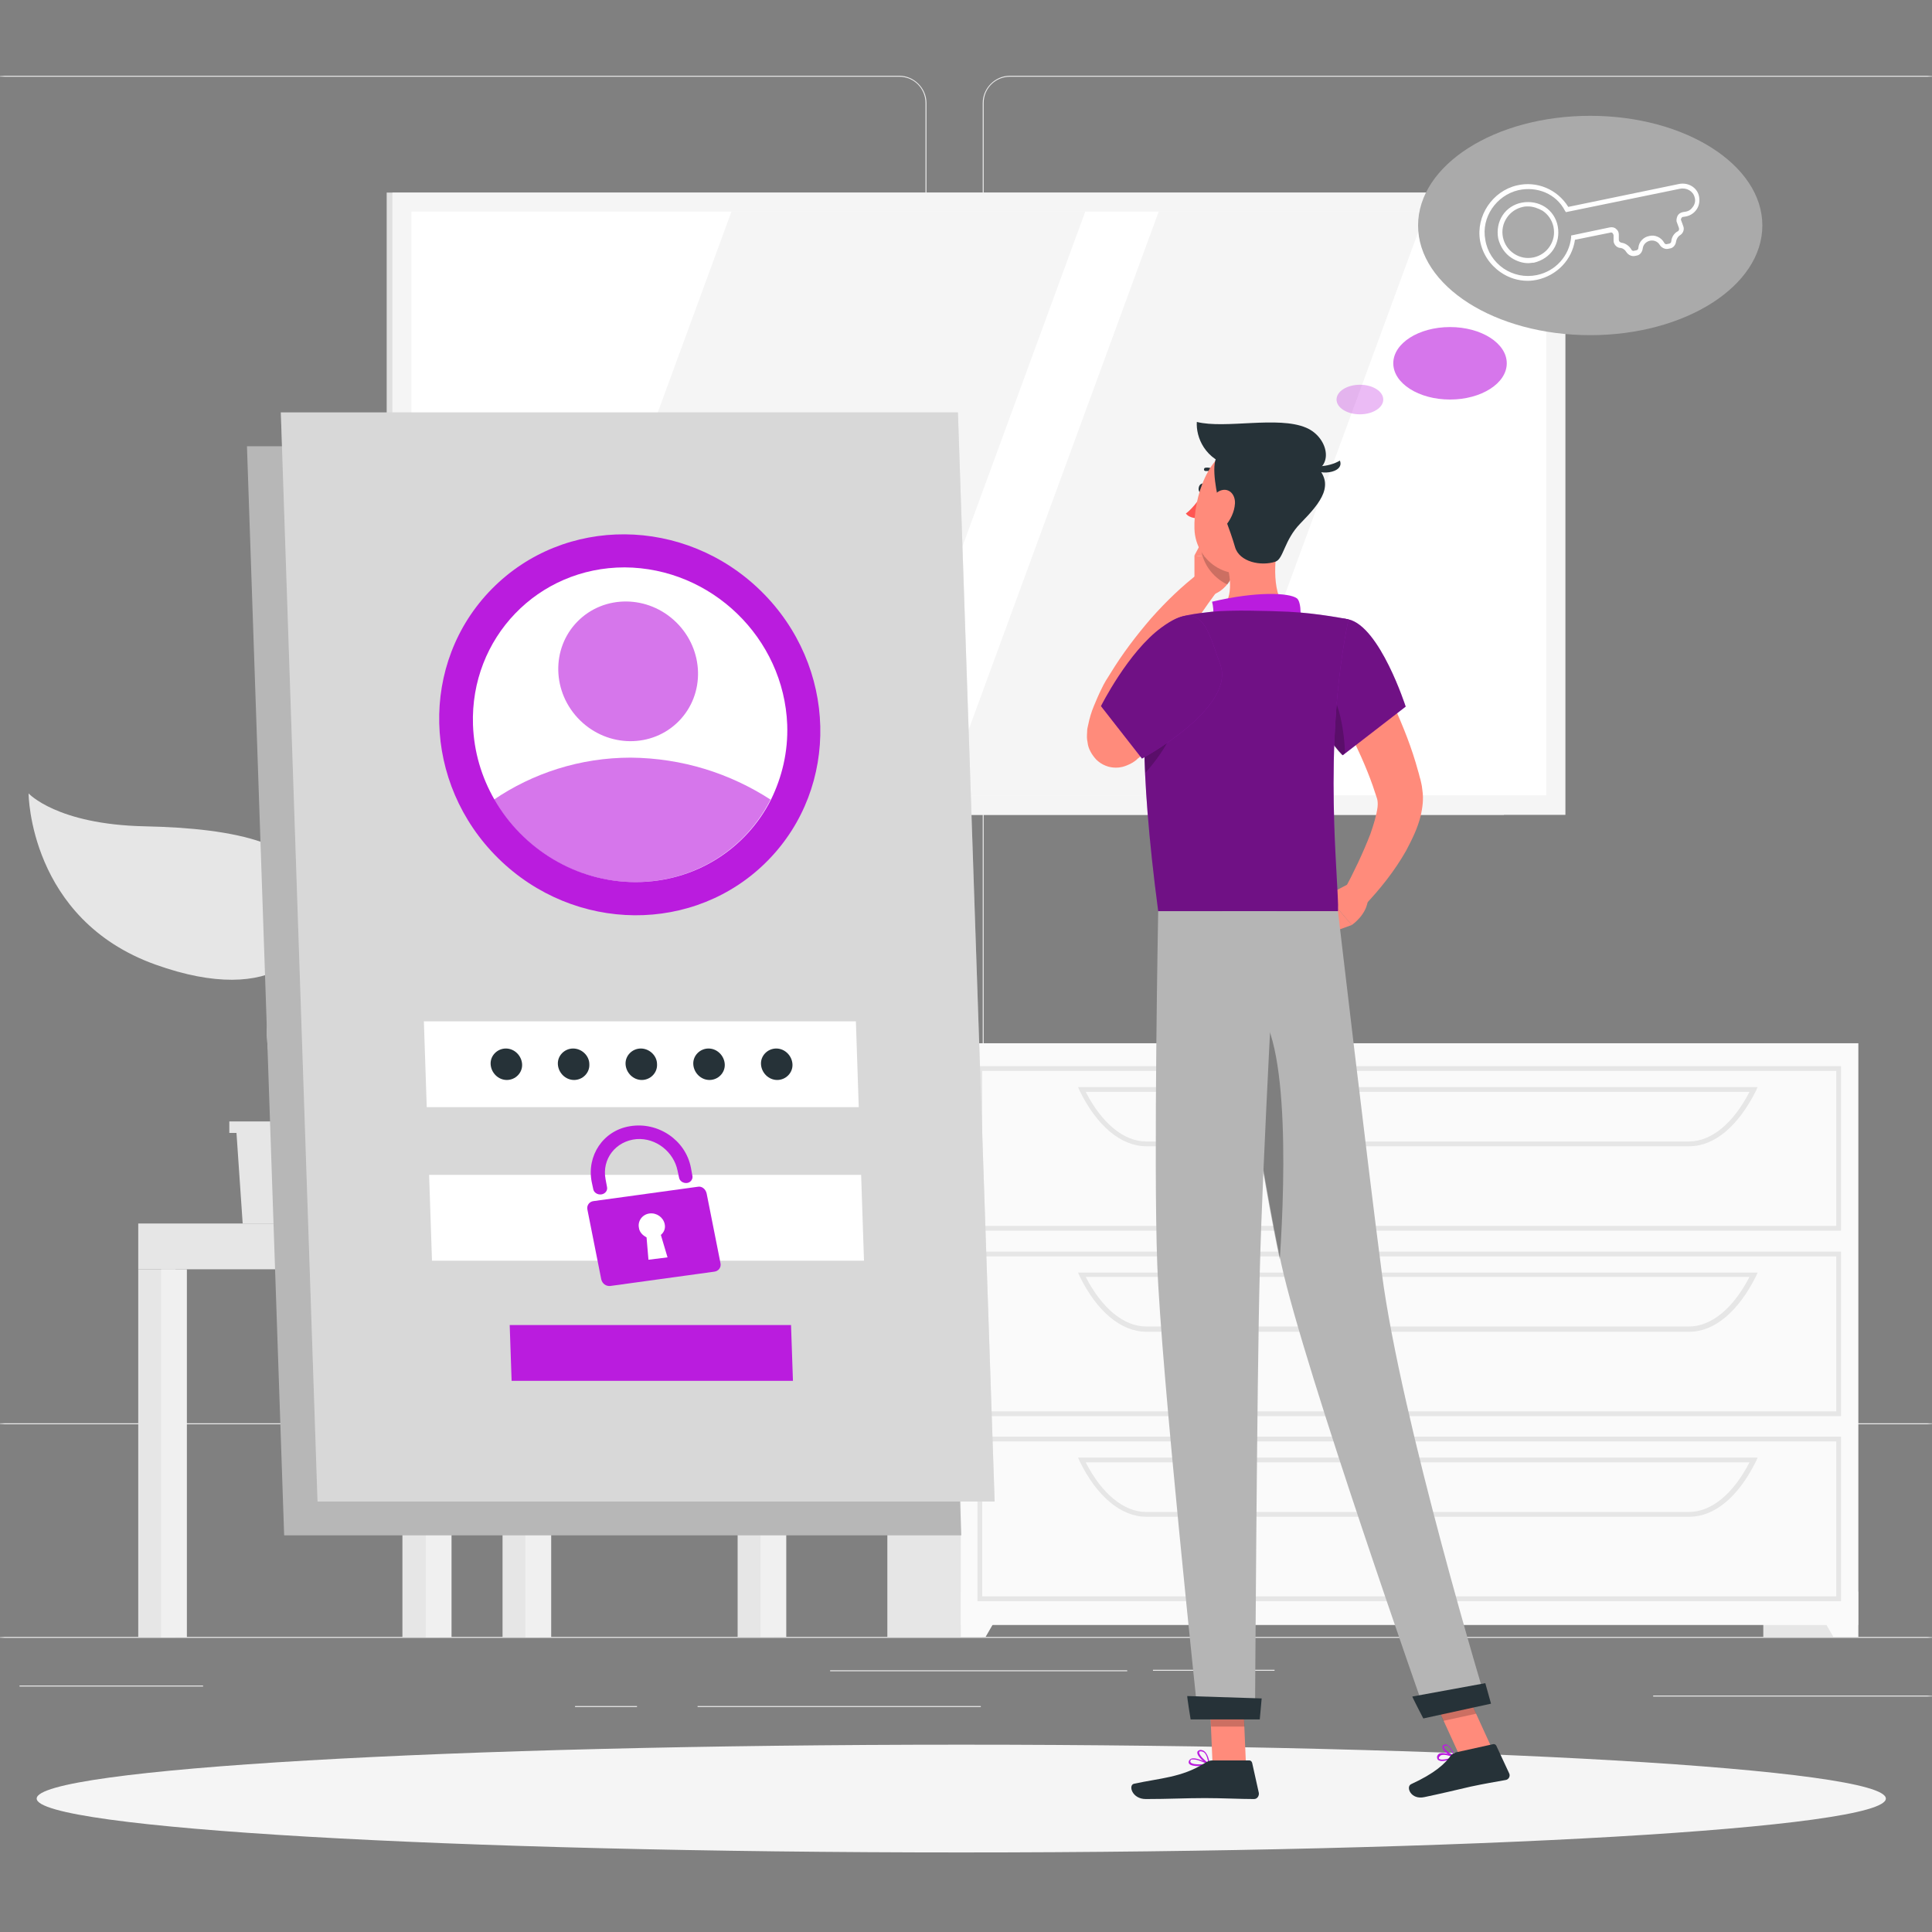 <svg width="204" height="204" viewBox="0 0 204 204" fill="none" xmlns="http://www.w3.org/2000/svg">
<rect x="0" y="0" width="204" height="204" fill="#808080" stroke="none"/>
<mask id="mask0" mask-type="alpha" maskUnits="userSpaceOnUse" x="0" y="0" width="204" height="204">
<rect width="204" height="204" fill="#C4C4C4"/>
</mask>
<g mask="url(#mask0)">
<g clip-path="url(#clip0)">
<path d="M227.372 172.842H-24.372V172.943H227.372V172.842Z" fill="#EBEBEB"/>
<path d="M134.58 176.316H121.741V176.417H134.58V176.316Z" fill="#EBEBEB"/>
<path d="M204.917 179.035H174.557V179.136H204.917V179.035Z" fill="#EBEBEB"/>
<path d="M119.022 176.367H87.654V176.467H119.022V176.367Z" fill="#EBEBEB"/>
<path d="M67.263 180.143H60.718V180.244H67.263V180.143Z" fill="#EBEBEB"/>
<path d="M103.564 180.143H73.657V180.244H103.564V180.143Z" fill="#EBEBEB"/>
<path d="M21.445 177.978H2.061V178.079H21.445V177.978Z" fill="#EBEBEB"/>
<path d="M94.955 150.387H-2.269C-3.83 150.387 -5.139 149.078 -5.139 147.517V10.87C-5.139 9.309 -3.83 8 -2.269 8H94.955C96.516 8 97.825 9.309 97.825 10.87V147.517C97.825 149.128 96.566 150.387 94.955 150.387ZM-2.269 8.101C-3.779 8.101 -5.038 9.309 -5.038 10.87V147.517C-5.038 149.027 -3.83 150.286 -2.269 150.286H94.955C96.465 150.286 97.724 149.078 97.724 147.517V10.87C97.724 9.359 96.516 8.101 94.955 8.101H-2.269Z" fill="#EBEBEB"/>
<path d="M203.86 150.387H106.636C105.075 150.387 103.766 149.078 103.766 147.517V10.87C103.766 9.309 105.075 8 106.636 8H203.86C205.421 8 206.73 9.309 206.73 10.87V147.517C206.73 149.128 205.471 150.387 203.86 150.387ZM106.636 8.101C105.126 8.101 103.867 9.309 103.867 10.87V147.517C103.867 149.027 105.075 150.286 106.636 150.286H203.86C205.37 150.286 206.629 149.078 206.629 147.517V10.87C206.629 9.359 205.421 8.101 203.86 8.101H106.636Z" fill="#EBEBEB"/>
<path d="M74.311 129.19H40.88L38.815 105.778H72.247L74.311 129.19Z" fill="#E6E6E6"/>
<path d="M76.023 129.19H42.592L40.578 105.777H74.009L76.023 129.19Z" fill="#F0F0F0"/>
<path d="M47.174 124.155L46.066 110.812H69.428L70.535 124.155H47.174Z" fill="white"/>
<path d="M81.813 129.19H77.886V172.842H81.813V129.19Z" fill="#E6E6E6"/>
<path d="M83.022 129.19H80.303V172.842H83.022V129.19Z" fill="#F0F0F0"/>
<path d="M45.103 134.024H83.066V129.19H45.103V134.024Z" fill="#F0F0F0"/>
<path d="M46.418 134.023H42.491V172.893H46.418V134.023Z" fill="#E6E6E6"/>
<path d="M47.677 134.023H44.958V172.893H47.677V134.023Z" fill="#F0F0F0"/>
<path d="M18.525 134.023H14.598V172.893H18.525V134.023Z" fill="#E6E6E6"/>
<path d="M19.733 134.023H17.014V172.893H19.733V134.023Z" fill="#F0F0F0"/>
<path d="M56.992 134.023H53.065V172.893H56.992V134.023Z" fill="#E6E6E6"/>
<path d="M58.2 134.023H55.481V172.893H58.2V134.023Z" fill="#F0F0F0"/>
<path d="M45.11 129.19H14.598V134.023H45.11V129.19Z" fill="#E6E6E6"/>
<path d="M158.797 20.335H40.83V86.041H158.797V20.335Z" fill="#E0E0E0"/>
<path d="M165.292 20.335H41.434V86.041H165.292V20.335Z" fill="#F5F5F5"/>
<path d="M163.272 83.971V22.344L43.442 22.344L43.442 83.971L163.272 83.971Z" fill="white"/>
<path d="M91.984 83.977L114.591 22.349H77.232L54.625 83.977H91.984Z" fill="#F5F5F5"/>
<path d="M127.883 83.977L150.54 22.349H122.344L99.738 83.977H127.883Z" fill="#F5F5F5"/>
<path d="M196.206 110.158H186.187V172.893H196.206V110.158Z" fill="#E6E6E6"/>
<path d="M193.588 172.842H196.206V168.059H190.819L193.588 172.842Z" fill="#FAFAFA"/>
<path d="M103.715 110.158H93.696V172.893H103.715V110.158Z" fill="#E6E6E6"/>
<path d="M196.206 110.158H101.45V171.584H196.206V110.158Z" fill="#FAFAFA"/>
<path d="M194.394 129.945H103.212V112.575H194.394V129.945ZM103.715 129.442H193.89V113.078H103.715V129.442Z" fill="#E6E6E6"/>
<path d="M178.383 121.033H121.035C118.367 121.033 115.799 118.868 113.986 115.143L113.835 114.79H185.583L185.432 115.143C183.569 118.868 181.051 121.033 178.383 121.033ZM114.641 115.294C116.353 118.617 118.669 120.53 121.035 120.53H178.332C180.699 120.53 183.015 118.617 184.727 115.294H114.641Z" fill="#E6E6E6"/>
<path d="M104.068 172.842H101.45V168.059H106.837L104.068 172.842Z" fill="#FAFAFA"/>
<path d="M194.394 149.531H103.212V132.16H194.394V149.531ZM103.715 149.027H193.89V132.664H103.715V149.027Z" fill="#E6E6E6"/>
<path d="M178.383 140.619H121.035C118.367 140.619 115.799 138.454 113.986 134.728L113.835 134.376H185.583L185.432 134.728C183.569 138.454 181.051 140.619 178.383 140.619ZM114.641 134.829C116.353 138.152 118.669 140.065 121.035 140.065H178.332C180.699 140.065 183.015 138.152 184.727 134.829H114.641Z" fill="#E6E6E6"/>
<path d="M194.394 169.066H103.212V151.696H194.394V169.066ZM103.715 168.563H193.89V152.199H103.715V168.563Z" fill="#E6E6E6"/>
<path d="M178.383 160.154H121.035C118.367 160.154 115.799 157.989 113.986 154.264L113.835 153.911H185.583L185.432 154.264C183.569 158.04 181.051 160.154 178.383 160.154ZM114.641 154.415C116.353 157.738 118.669 159.651 121.035 159.651H178.332C180.699 159.651 183.015 157.738 184.727 154.415H114.641Z" fill="#E6E6E6"/>
<path d="M36.55 118.415V119.624H35.744L35.14 129.19H25.624L24.97 119.624H24.214V118.415H36.55Z" fill="#E6E6E6"/>
<path d="M33.428 94.751C32.673 89.062 24.97 87.451 15.252 87.249C5.988 87.048 3.018 83.775 3.018 83.775C3.018 83.775 3.068 97.067 16.41 101.85C29.048 106.382 34.184 100.441 33.428 94.751Z" fill="#E6E6E6"/>
<path d="M28.695 107.64C28.846 105.324 32.572 100.994 41.585 102.958C48.08 104.368 50.496 100.994 50.496 100.994C50.496 100.994 49.892 110.51 40.125 113.38C30.81 116.049 28.393 111.719 28.695 107.64Z" fill="#E6E6E6"/>
<path d="M30.76 122.04C30.86 122.04 30.961 121.99 31.012 121.94C31.666 121.184 31.112 119.321 30.407 116.754C29.451 113.481 28.293 109.403 29.3 106.432C29.853 104.771 30.558 103.31 31.213 101.85C32.623 98.88 33.831 96.312 32.824 93.593C32.774 93.392 32.572 93.341 32.371 93.392C32.169 93.442 32.119 93.644 32.169 93.845C33.076 96.262 31.968 98.578 30.558 101.548C29.904 102.908 29.148 104.468 28.595 106.18C27.537 109.352 28.746 113.531 29.702 116.905C30.256 118.868 30.86 120.933 30.458 121.436C30.357 121.587 30.357 121.789 30.508 121.94C30.558 121.99 30.659 122.04 30.76 122.04Z" fill="#E6E6E6"/>
<path d="M101.5 195.6C155.418 195.6 199.127 193.053 199.127 189.911C199.127 186.768 155.418 184.221 101.5 184.221C47.582 184.221 3.874 186.768 3.874 189.911C3.874 193.053 47.582 195.6 101.5 195.6Z" fill="#F5F5F5"/>
<path d="M101.5 162.118H30.004L26.077 47.121H97.573L101.5 162.118Z" fill="#B7B7B7"/>
<path d="M105.024 158.543H33.529L29.652 43.546H101.147L105.024 158.543Z" fill="#C8C8C8"/>
<path opacity="0.3" d="M105.024 158.543H33.529L29.652 43.546H101.147L105.024 158.543Z" fill="white"/>
<path d="M81.073 90.864C88.735 83.071 88.419 70.338 80.369 62.422C72.318 54.507 59.581 54.408 51.919 62.201C44.257 69.994 44.573 82.728 52.623 90.643C60.674 98.558 73.411 98.657 81.073 90.864Z" fill="#BA1CDE"/>
<path d="M83.122 76.525C83.223 79.395 82.568 82.063 81.41 84.43C78.792 89.616 73.405 93.14 67.111 93.14C60.818 93.14 55.179 89.616 52.208 84.43C50.849 82.063 50.043 79.395 49.942 76.525C49.64 67.361 56.79 59.91 65.953 59.91C75.117 59.96 82.77 67.361 83.122 76.525Z" fill="white"/>
<path opacity="0.6" d="M81.36 84.43C78.742 89.616 73.355 93.14 67.061 93.14C60.767 93.14 55.128 89.616 52.158 84.43C56.236 81.66 61.221 79.999 66.608 79.999C72.046 80.049 77.08 81.66 81.36 84.43Z" fill="#BA1CDE"/>
<path opacity="0.6" d="M71.676 76.145C74.483 73.29 74.364 68.62 71.409 65.716C68.455 62.811 63.784 62.771 60.977 65.626C58.169 68.481 58.289 73.151 61.243 76.056C64.198 78.961 68.869 79.001 71.676 76.145Z" fill="#BA1CDE"/>
<path d="M90.675 116.905H45.059L44.757 107.842H90.373L90.675 116.905Z" fill="white"/>
<path d="M91.229 133.117H45.613L45.31 124.054H90.927L91.229 133.117Z" fill="white"/>
<path d="M73.657 125.313L62.681 126.823C62.228 126.874 61.925 127.277 62.026 127.73L63.486 135.081C63.587 135.534 63.99 135.836 64.443 135.786L75.419 134.275C75.872 134.225 76.174 133.822 76.074 133.369L74.614 126.018C74.513 125.565 74.11 125.212 73.657 125.313ZM70.485 132.765L68.471 133.016L68.269 130.65C67.867 130.449 67.514 130.096 67.464 129.643C67.313 128.938 67.816 128.233 68.572 128.132C69.327 128.032 70.032 128.535 70.183 129.24C70.284 129.693 70.132 130.096 69.78 130.398L70.485 132.765Z" fill="#BA1CDE"/>
<path d="M72.549 124.91C72.147 124.961 71.744 124.709 71.693 124.306L71.542 123.601C71.139 121.637 69.277 120.127 67.212 120.278C64.997 120.479 63.537 122.393 63.94 124.507L64.091 125.313C64.191 125.716 63.889 126.068 63.486 126.119C63.084 126.169 62.681 125.917 62.631 125.514L62.48 124.809C61.926 122.04 63.688 119.372 66.507 118.919C69.478 118.415 72.398 120.379 72.952 123.299L73.103 124.105C73.204 124.457 72.952 124.86 72.549 124.91Z" fill="#BA1CDE"/>
<path d="M83.727 145.805H54.021L53.819 139.914H83.525L83.727 145.805Z" fill="#BA1CDE"/>
<path d="M69.377 112.373C69.427 113.28 68.672 114.035 67.766 114.035C66.86 114.035 66.105 113.28 66.054 112.373C66.004 111.467 66.759 110.712 67.665 110.712C68.572 110.712 69.377 111.467 69.377 112.373Z" fill="#263238"/>
<path d="M62.228 112.373C62.278 113.28 61.523 114.035 60.617 114.035C59.71 114.035 58.955 113.28 58.905 112.373C58.854 111.467 59.61 110.712 60.516 110.712C61.422 110.712 62.228 111.467 62.228 112.373Z" fill="#263238"/>
<path d="M55.129 112.373C55.179 113.28 54.424 114.035 53.517 114.035C52.611 114.035 51.856 113.28 51.806 112.373C51.755 111.467 52.511 110.712 53.417 110.712C54.323 110.712 55.078 111.467 55.129 112.373Z" fill="#263238"/>
<path d="M76.527 112.373C76.577 113.28 75.822 114.035 74.915 114.035C74.009 114.035 73.254 113.28 73.204 112.373C73.153 111.467 73.908 110.712 74.815 110.712C75.721 110.712 76.476 111.467 76.527 112.373Z" fill="#263238"/>
<path d="M83.677 112.373C83.727 113.28 82.972 114.035 82.065 114.035C81.159 114.035 80.404 113.28 80.353 112.373C80.303 111.467 81.058 110.712 81.965 110.712C82.871 110.712 83.626 111.467 83.677 112.373Z" fill="#263238"/>
<path d="M143.743 68.066C144.397 69.124 144.951 70.181 145.555 71.238C146.109 72.295 146.663 73.403 147.167 74.511C148.174 76.726 149.08 78.992 149.734 81.409C149.835 81.711 149.885 82.013 149.986 82.315L150.087 82.768L150.137 83.02L150.188 83.422C150.339 84.43 150.188 85.285 150.037 86.041C149.684 87.501 149.08 88.659 148.476 89.817C147.217 92.032 145.707 93.895 143.995 95.708L141.88 94.097C142.937 92.133 143.944 90.018 144.7 88.055C145.052 87.048 145.354 86.041 145.455 85.235C145.505 84.832 145.455 84.48 145.404 84.329L145.203 83.725C145.102 83.473 145.052 83.221 144.951 82.969C144.246 80.955 143.29 78.891 142.283 76.877C141.276 74.863 140.219 72.849 139.111 70.936L143.743 68.066Z" fill="#FF8B7B"/>
<path d="M142.384 93.341L140.068 94.55L142.736 97.671C142.736 97.671 144.398 96.564 144.448 94.852L142.384 93.341Z" fill="#FF8B7B"/>
<path d="M136.996 96.463L139.816 98.729L142.736 97.671L140.067 94.55L136.996 96.463Z" fill="#FF8B7B"/>
<path d="M127.279 51.602C127.228 51.904 127.027 52.055 126.826 52.055C126.624 52.005 126.524 51.753 126.574 51.501C126.624 51.199 126.826 51.048 127.027 51.048C127.228 51.048 127.329 51.35 127.279 51.602Z" fill="#263238"/>
<path d="M127.027 52.106C127.027 52.106 126.071 53.616 125.215 54.22C125.618 54.774 126.524 54.724 126.524 54.724L127.027 52.106Z" fill="#FF5652"/>
<path d="M126.121 61.974V58.651L130.501 59.154C130.501 59.154 130.451 61.974 127.984 62.83L126.121 61.974Z" fill="#FF8B7B"/>
<path d="M127.38 56.285L130.451 57.191L130.501 59.205L126.121 58.651L127.38 56.285Z" fill="#FF8B7B"/>
<path opacity="0.2" d="M130.451 57.191L127.38 56.285L126.775 57.443C126.826 59.406 128.034 60.967 129.595 61.722C130.451 60.614 130.501 59.205 130.501 59.205L130.451 57.191Z" fill="black"/>
<path d="M128.588 50.243C128.638 50.243 128.689 50.243 128.689 50.192C128.739 50.142 128.739 50.041 128.689 49.941C128.034 49.236 127.279 49.387 127.279 49.387C127.178 49.387 127.128 49.487 127.128 49.588C127.128 49.689 127.229 49.739 127.329 49.739C127.329 49.739 127.934 49.638 128.437 50.192C128.487 50.243 128.538 50.243 128.588 50.243Z" fill="#263238"/>
<path d="M135.033 56.687C134.529 59.255 134.227 62.88 136.04 64.592C136.04 64.592 135.335 67.21 130.501 67.21C125.215 67.21 127.933 64.894 127.933 64.894C130.149 64.189 130.098 61.722 129.595 59.708L135.033 56.687Z" fill="#FF8B7B"/>
<path d="M136.996 66.354C137.45 65.7 137.45 63.585 136.946 63.182C136.141 62.578 132.666 62.427 127.984 63.535C128.488 65.599 127.43 66.656 127.43 66.656L136.996 66.354Z" fill="#BA1CDE"/>
<path d="M152.756 185.883C152.403 185.983 152.051 185.983 151.849 185.832C151.799 185.782 151.698 185.631 151.749 185.429C151.799 185.329 151.849 185.228 151.95 185.178C152.403 184.926 153.511 185.379 153.561 185.429C153.611 185.429 153.612 185.48 153.612 185.48C153.612 185.53 153.611 185.53 153.561 185.58C153.46 185.681 153.108 185.782 152.756 185.883ZM152.202 185.329C152.151 185.329 152.151 185.329 152.101 185.379C152.051 185.429 152 185.48 151.95 185.53C151.9 185.681 151.95 185.732 152 185.732C152.202 185.883 152.907 185.732 153.41 185.53C153.058 185.379 152.504 185.228 152.202 185.329Z" fill="#BA1CDE"/>
<path d="M153.611 185.581C153.158 185.48 152.302 184.876 152.302 184.473C152.302 184.422 152.302 184.271 152.504 184.221C152.604 184.171 152.755 184.171 152.856 184.271C153.309 184.523 153.611 185.48 153.662 185.53C153.712 185.53 153.662 185.53 153.611 185.581C153.662 185.581 153.611 185.581 153.611 185.581ZM152.604 184.322C152.453 184.372 152.453 184.422 152.453 184.422C152.453 184.674 153.007 185.127 153.46 185.329C153.36 185.027 153.108 184.473 152.806 184.322C152.755 184.322 152.705 184.322 152.604 184.322Z" fill="#BA1CDE"/>
<path d="M126.624 186.487C126.171 186.487 125.718 186.436 125.567 186.235C125.517 186.185 125.466 186.034 125.567 185.883C125.617 185.782 125.718 185.732 125.819 185.681C126.423 185.53 127.631 186.235 127.682 186.235C127.732 186.235 127.732 186.285 127.732 186.336C127.732 186.386 127.682 186.386 127.682 186.386C127.48 186.436 127.027 186.487 126.624 186.487ZM126.02 185.782C125.97 185.782 125.919 185.782 125.869 185.782C125.768 185.782 125.718 185.832 125.718 185.883C125.668 185.983 125.668 186.034 125.718 186.084C125.869 186.336 126.775 186.336 127.43 186.235C127.077 186.084 126.473 185.782 126.02 185.782Z" fill="#BA1CDE"/>
<path d="M127.682 186.386C127.682 186.386 127.631 186.386 127.682 186.386C127.229 186.185 126.373 185.429 126.423 185.027C126.423 184.926 126.524 184.825 126.725 184.775C126.876 184.775 127.078 184.825 127.178 184.926C127.631 185.278 127.732 186.235 127.732 186.285C127.782 186.285 127.732 186.336 127.682 186.386C127.732 186.386 127.682 186.386 127.682 186.386ZM126.826 184.926H126.775C126.624 184.926 126.624 184.976 126.624 185.027C126.574 185.278 127.178 185.883 127.581 186.134C127.531 185.832 127.43 185.278 127.128 185.027C127.027 184.976 126.927 184.926 126.826 184.926Z" fill="#BA1CDE"/>
<path d="M131.559 186.285H128.034L127.682 178.079H131.206L131.559 186.285Z" fill="#FF8B7B"/>
<path d="M157.539 184.624L154.115 185.379L150.641 177.776L154.065 177.021L157.539 184.624Z" fill="#FF8B7B"/>
<path d="M153.763 185.027L157.639 184.171C157.79 184.12 157.941 184.221 157.992 184.322L159.351 187.242C159.502 187.544 159.301 187.896 158.999 187.947C157.639 188.199 156.935 188.299 155.273 188.652C154.216 188.903 151.849 189.457 150.389 189.759C148.979 190.062 148.426 188.702 148.979 188.4C151.497 187.242 152.604 186.235 153.259 185.278C153.36 185.228 153.561 185.077 153.763 185.027Z" fill="#263238"/>
<path d="M128.034 185.883H131.911C132.062 185.883 132.163 185.983 132.213 186.134L132.918 189.306C132.968 189.608 132.767 189.961 132.415 189.961C131.005 189.961 128.991 189.86 127.229 189.86C125.164 189.86 123.402 189.961 120.985 189.961C119.525 189.961 119.122 188.501 119.727 188.35C122.496 187.746 124.761 187.695 127.178 186.185C127.48 185.983 127.732 185.883 128.034 185.883Z" fill="#263238"/>
<path d="M142.384 65.398C145.707 66.153 148.426 74.612 148.426 74.612L141.78 79.747C141.78 79.747 139.312 77.431 138.255 73.202C137.097 68.721 138.96 64.642 142.384 65.398Z" fill="#BA1CDE"/>
<path opacity="0.4" d="M142.384 65.398C145.707 66.153 148.426 74.612 148.426 74.612L141.78 79.747C141.78 79.747 139.312 77.431 138.255 73.202C137.097 68.721 138.96 64.642 142.384 65.398Z" fill="black"/>
<path d="M124.913 75.518C124.107 76.424 123.251 77.23 122.395 78.035C121.992 78.438 121.539 78.841 121.086 79.244L120.431 79.848L120.28 79.999C120.18 80.049 120.079 80.15 119.978 80.251C119.777 80.402 119.525 80.603 119.022 80.804C118.77 80.905 118.418 81.056 117.813 81.056C117.511 81.056 117.108 81.006 116.756 80.855C116.353 80.704 116.001 80.452 115.749 80.2C115.246 79.646 115.044 79.193 114.943 78.891C114.843 78.589 114.843 78.337 114.792 78.136C114.742 77.733 114.792 77.481 114.792 77.23C114.792 76.978 114.843 76.776 114.893 76.575C115.044 75.82 115.246 75.165 115.497 74.561C115.749 73.957 116.001 73.353 116.303 72.749C116.605 72.094 116.907 71.641 117.259 71.087C118.518 69.023 119.978 67.109 121.539 65.297C123.1 63.535 124.812 61.873 126.725 60.413L128.588 62.326C127.279 64.089 126.02 65.951 124.812 67.764C123.654 69.627 122.546 71.49 121.589 73.403C121.388 73.856 121.086 74.41 120.935 74.813C120.734 75.266 120.583 75.719 120.482 76.172C120.331 76.626 120.23 77.079 120.18 77.431C120.18 77.532 120.18 77.582 120.18 77.632C120.18 77.683 120.18 77.683 120.18 77.582C120.18 77.532 120.18 77.431 120.129 77.23C120.079 77.079 119.978 76.726 119.525 76.273C119.324 76.072 119.022 75.87 118.72 75.769C118.418 75.669 118.065 75.618 117.864 75.618C117.411 75.618 117.209 75.719 117.058 75.769C116.806 75.87 116.806 75.921 116.806 75.87L117.008 75.719L117.612 75.165L118.82 74.058C119.626 73.302 120.431 72.497 121.187 71.742L124.913 75.518Z" fill="#FF8B7B"/>
<path opacity="0.2" d="M139.514 71.641C141.326 73.403 141.88 76.676 142.031 79.495L141.729 79.747C141.729 79.747 139.262 77.431 138.205 73.202C138.154 72.95 138.104 72.648 138.054 72.396L139.514 71.641Z" fill="black"/>
<path d="M121.388 68.972C120.683 72.799 120.23 80.653 122.295 96.211H141.276C141.427 93.291 139.564 79.143 142.384 65.398C142.384 65.398 139.161 64.743 136.04 64.592C133.623 64.491 130.099 64.391 127.984 64.592C127.078 64.693 126.222 64.793 125.467 64.945C123.402 65.297 121.791 66.908 121.388 68.972Z" fill="#BA1CDE"/>
<path opacity="0.4" d="M121.388 68.972C120.683 72.799 120.23 80.653 122.295 96.211H141.276C141.427 93.291 139.564 79.143 142.384 65.398C142.384 65.398 139.161 64.743 136.04 64.592C133.623 64.491 130.099 64.391 127.984 64.592C127.078 64.693 126.222 64.793 125.467 64.945C123.402 65.297 121.791 66.908 121.388 68.972Z" fill="black"/>
<path opacity="0.2" d="M124.308 74.612L120.885 73.806C120.784 75.87 120.784 78.438 120.935 81.61C122.496 79.848 124.51 77.028 124.308 74.612Z" fill="black"/>
<path opacity="0.2" d="M127.682 178.078L127.883 182.308H131.407L131.206 178.078H127.682Z" fill="black"/>
<path opacity="0.2" d="M154.115 177.021L150.641 177.776L152.403 181.704L155.877 180.948L154.115 177.021Z" fill="black"/>
<path d="M136.694 52.911C135.788 56.285 135.435 58.349 133.321 59.759C130.149 61.873 126.222 59.456 126.121 55.831C126.02 52.609 127.531 47.574 131.156 46.92C134.781 46.215 137.6 49.538 136.694 52.911Z" fill="#FF8B7B"/>
<path d="M128.739 53.062C128.588 52.609 127.782 49.085 128.538 48.178C129.293 47.272 137.651 47.927 138.909 49.135C140.974 51.149 139.564 52.962 137.298 55.278C135.586 57.04 135.536 59.003 134.68 59.305C133.17 59.809 130.854 59.356 130.401 57.745C129.947 56.133 128.739 53.062 128.739 53.062Z" fill="#263238"/>
<path d="M137.903 45.157C134.932 43.899 129.394 45.309 126.373 44.553C126.272 46.114 127.178 48.581 130.199 49.286C130.199 49.286 134.479 50.092 137.752 49.991C141.024 49.84 140.42 46.215 137.903 45.157Z" fill="#263238"/>
<path d="M138.355 49.236C138.355 49.236 140.168 49.437 141.477 48.632C142.031 49.991 139.01 50.343 138.355 49.236Z" fill="#263238"/>
<path d="M130.4 53.163C130.35 54.069 129.897 54.925 129.393 55.529C128.638 56.385 127.832 55.831 127.681 54.824C127.581 53.868 127.832 52.307 128.739 51.854C129.695 51.401 130.451 52.156 130.4 53.163Z" fill="#FF8B7B"/>
<path d="M129.041 96.211C129.041 96.211 133.069 123.299 135.284 133.419C137.701 144.546 150.641 181.25 150.641 181.25L156.985 179.891C156.985 179.891 147.922 149.933 145.908 134.426C144.347 122.493 141.276 96.211 141.276 96.211H129.041Z" fill="#B5B5B5"/>
<path d="M149.13 179.136C149.08 179.136 150.288 181.452 150.288 181.452L157.438 179.891L156.834 177.726L149.13 179.136Z" fill="#263238"/>
<path opacity="0.3" d="M131.559 105.828C136.191 106.734 135.738 124.054 135.134 132.966C133.774 126.672 131.811 114.538 130.501 105.929C130.854 105.828 131.206 105.777 131.559 105.828Z" fill="black"/>
<path d="M122.294 96.211C122.294 96.211 121.791 122.695 122.194 133.469C122.597 144.697 126.524 181.502 126.524 181.502H132.515C132.515 181.502 132.717 145.402 133.019 134.325C133.321 122.292 134.781 96.211 134.781 96.211H122.294Z" fill="#B5B5B5"/>
<path d="M125.366 179.086C125.315 179.086 125.718 181.553 125.718 181.553H133.019L133.22 179.337L125.366 179.086Z" fill="#263238"/>
<path d="M128.84 70.13C130.552 74.712 120.582 80.1 120.582 80.1L116.252 74.561C116.252 74.561 119.122 68.821 122.647 66.254C127.027 63.031 127.531 66.656 128.84 70.13Z" fill="#BA1CDE"/>
<path opacity="0.4" d="M128.84 70.13C130.552 74.712 120.582 80.1 120.582 80.1L116.252 74.561C116.252 74.561 119.122 68.821 122.647 66.254C127.027 63.031 127.531 66.656 128.84 70.13Z" fill="black"/>
<path d="M167.911 35.39C177.949 35.39 186.087 30.205 186.087 23.809C186.087 17.414 177.949 12.229 167.911 12.229C157.873 12.229 149.735 17.414 149.735 23.809C149.735 30.205 157.873 35.39 167.911 35.39Z" fill="#AAAAAA"/>
<path d="M161.315 29.65C160.308 29.65 159.301 29.348 158.445 28.744C157.287 27.938 156.532 26.78 156.28 25.421C155.827 22.803 157.589 20.184 160.157 19.58C162.272 19.077 164.437 19.983 165.595 21.846L177.276 19.429C178.232 19.228 179.189 19.782 179.39 20.688C179.491 21.141 179.441 21.645 179.189 22.047C178.937 22.45 178.534 22.752 178.031 22.853L177.729 22.903C177.628 22.903 177.578 22.954 177.527 23.054C177.477 23.155 177.477 23.205 177.527 23.306L177.729 23.86C177.88 24.212 177.729 24.615 177.427 24.817C177.175 24.968 177.024 25.219 176.973 25.521C176.923 25.874 176.671 26.176 176.369 26.226L176.118 26.277C175.815 26.327 175.463 26.176 175.262 25.874C175.06 25.521 174.657 25.32 174.204 25.421C173.802 25.521 173.499 25.823 173.449 26.277C173.399 26.629 173.147 26.931 172.845 26.982L172.593 27.032C172.291 27.082 171.939 26.931 171.737 26.629C171.586 26.377 171.334 26.176 171.032 26.176C170.68 26.126 170.378 25.773 170.378 25.421V24.867C170.378 24.766 170.327 24.716 170.277 24.615C170.227 24.565 170.126 24.514 170.025 24.565L166.3 25.32C165.997 27.435 164.386 29.096 162.272 29.549C162.02 29.6 161.667 29.65 161.315 29.65ZM160.308 20.084C157.992 20.638 156.381 22.954 156.834 25.32C157.035 26.579 157.74 27.636 158.747 28.341C159.805 29.046 161.013 29.298 162.272 29.046C164.235 28.643 165.695 27.032 165.897 25.068V24.867L169.975 24.011C170.227 23.961 170.478 24.011 170.63 24.162C170.831 24.313 170.932 24.514 170.932 24.766V25.32C170.932 25.471 171.032 25.572 171.183 25.622C171.637 25.672 172.039 25.975 172.241 26.327C172.291 26.428 172.392 26.528 172.543 26.478L172.795 26.428C172.946 26.377 172.996 26.277 172.996 26.176C173.046 25.521 173.55 25.018 174.154 24.917C174.758 24.766 175.413 25.068 175.715 25.622C175.765 25.723 175.866 25.823 176.017 25.773L176.269 25.723C176.42 25.672 176.47 25.572 176.47 25.471C176.52 25.018 176.772 24.615 177.175 24.414C177.276 24.363 177.326 24.212 177.276 24.061L177.074 23.508C176.973 23.306 177.024 23.054 177.125 22.803C177.225 22.601 177.427 22.45 177.678 22.4L177.98 22.349C178.333 22.299 178.585 22.098 178.786 21.796C178.987 21.494 179.038 21.141 178.937 20.839C178.786 20.184 178.081 19.782 177.376 19.933L165.343 22.4L165.242 22.249C164.336 20.486 162.322 19.631 160.308 20.084ZM161.365 27.787C160.761 27.787 160.157 27.586 159.603 27.233C158.898 26.78 158.395 26.025 158.193 25.169C158.042 24.313 158.193 23.457 158.646 22.752C159.1 22.047 159.855 21.544 160.711 21.393C161.567 21.242 162.423 21.393 163.128 21.846C163.832 22.299 164.336 23.054 164.487 23.91C164.638 24.766 164.487 25.622 164.034 26.327C163.581 27.032 162.825 27.535 161.97 27.737C161.768 27.737 161.567 27.787 161.365 27.787ZM161.365 21.796C161.164 21.796 161.013 21.796 160.811 21.846C160.107 21.997 159.502 22.4 159.1 23.004C158.697 23.608 158.546 24.313 158.697 25.068C158.848 25.773 159.251 26.377 159.855 26.78C160.459 27.183 161.164 27.334 161.919 27.183C162.624 27.032 163.228 26.629 163.631 26.025C164.034 25.421 164.185 24.716 164.034 23.961C163.883 23.256 163.48 22.651 162.876 22.249C162.423 21.997 161.869 21.796 161.365 21.796Z" fill="white"/>
<path opacity="0.6" d="M153.108 42.187C156.417 42.187 159.1 40.474 159.1 38.36C159.1 36.247 156.417 34.534 153.108 34.534C149.799 34.534 147.117 36.247 147.117 38.36C147.117 40.474 149.799 42.187 153.108 42.187Z" fill="#BA1CDE"/>
<path opacity="0.3" d="M143.592 43.748C144.955 43.748 146.059 43.049 146.059 42.187C146.059 41.325 144.955 40.626 143.592 40.626C142.23 40.626 141.125 41.325 141.125 42.187C141.125 43.049 142.23 43.748 143.592 43.748Z" fill="#BA1CDE"/>
</g>
</g>
<defs>
<clipPath id="clip0">
<rect width="251.745" height="187.6" fill="white" transform="translate(-24.372 8)"/>
</clipPath>
</defs>
</svg>
